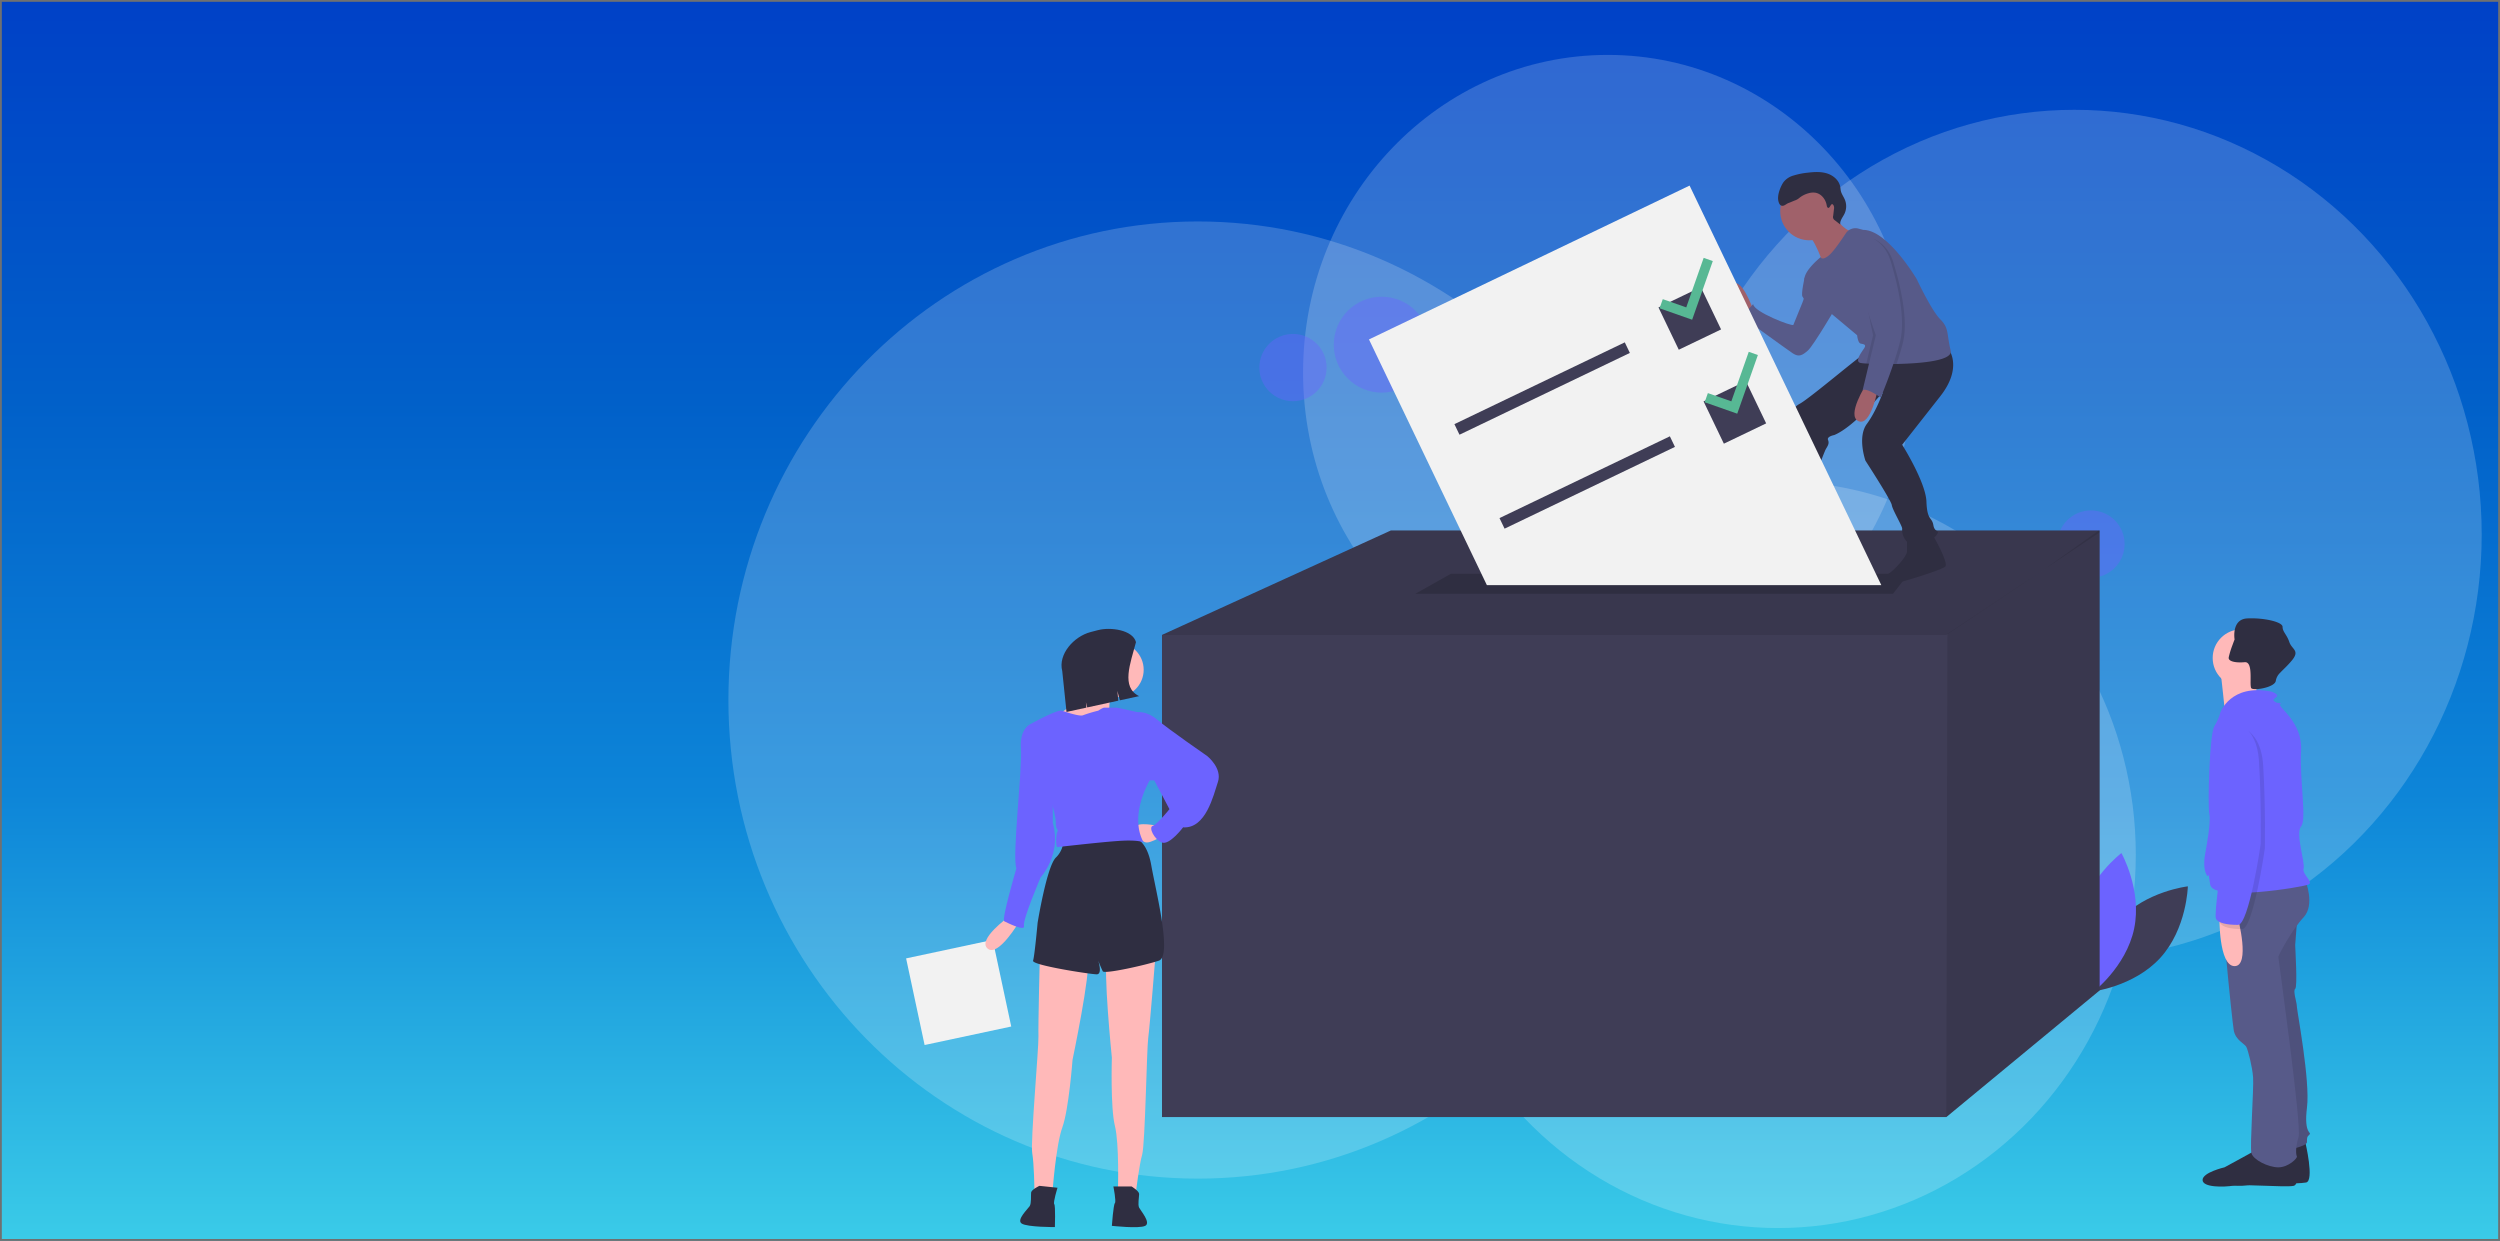 <svg xmlns="http://www.w3.org/2000/svg" xmlns:xlink="http://www.w3.org/1999/xlink" width="1366" height="678" viewBox="0 0 1366 678">
  <rect x="0" y="0" width="1366" height="678" fill="#333333" stroke="none"/>
  <defs>
    <clipPath id="clip-path">
      <rect width="1366" height="678" fill="none"/>
    </clipPath>
    <linearGradient id="linear-gradient" x1="0.5" x2="0.5" y2="1" gradientUnits="objectBoundingBox">
      <stop offset="0" stop-color="#0041c7"/>
      <stop offset="0.322" stop-color="#0160c9"/>
      <stop offset="0.64" stop-color="#0d85d8"/>
      <stop offset="1" stop-color="#3acbe8"/>
    </linearGradient>
  </defs>
  <g id="Component_842_1" data-name="Component 842 – 1" clip-path="url(#clip-path)">
    <g id="Rectangle_956" data-name="Rectangle 956" stroke="#707070" stroke-width="1" fill="url(#linear-gradient)">
      <rect width="1366" height="678" stroke="none"/>
      <rect x="0.5" y="0.5" width="1365" height="677" fill="none"/>
    </g>
    <path id="Path_3542" data-name="Path 3542" d="M256.5,0C398.161,0,513,117.078,513,261.5S398.161,523,256.5,523,0,405.922,0,261.5,114.839,0,256.5,0Z" transform="translate(398 121)" fill="rgba(255,255,255,0.19)"/>
    <ellipse id="Ellipse_305" data-name="Ellipse 305" cx="166.5" cy="173.5" rx="166.5" ry="173.5" transform="translate(712 30)" fill="rgba(255,255,255,0.19)"/>
    <ellipse id="Ellipse_306" data-name="Ellipse 306" cx="195.5" cy="204" rx="195.5" ry="204" transform="translate(776 263)" fill="rgba(255,255,255,0.19)"/>
    <ellipse id="Ellipse_307" data-name="Ellipse 307" cx="222.5" cy="232" rx="222.5" ry="232" transform="translate(911 60)" fill="rgba(255,255,255,0.19)"/>
    <g id="Group_244" data-name="Group 244" transform="translate(286.094 14)">
      <g id="Group_19" data-name="Group 19" transform="translate(209 80)">
        <circle id="Ellipse_77" data-name="Ellipse 77" cx="18.38" cy="18.38" r="18.38" transform="translate(629.03 184.894)" fill="#6c63ff" opacity="0.4"/>
        <circle id="Ellipse_78" data-name="Ellipse 78" cx="26.201" cy="26.201" r="26.201" transform="translate(233.679 68.131)" fill="#6c63ff" opacity="0.4"/>
        <circle id="Ellipse_79" data-name="Ellipse 79" cx="18.38" cy="18.38" r="18.38" transform="translate(193.008 88.466)" fill="#6c63ff" opacity="0.4"/>
        <path id="Path_2111" data-name="Path 2111" d="M930.15,590.2c-14.523,15.9-15.05,39.061-15.05,39.061s23.019-2.618,37.542-18.518,15.05-39.061,15.05-39.061S944.673,574.3,930.15,590.2Z" transform="translate(-267.346 -181.383)" fill="#3f3d56"/>
        <path id="Path_2112" data-name="Path 2112" d="M936.895,591.268c-4.395,21.081-22.868,35.062-22.868,35.062s-11.348-20.2-6.953-41.279,22.867-35.062,22.867-35.062S941.288,570.187,936.895,591.268Z" transform="translate(-265.886 -177.88)" fill="#6c63ff"/>
        <path id="Path_2113" data-name="Path 2113" d="M679.072,233.581V484.887l-83.769,69.2H166.746V290.641l125.046-57.06Z" transform="translate(-26.926 -37.722)" fill="#3f3d56"/>
        <path id="Path_2114" data-name="Path 2114" d="M679.072,233.581v1.007L649,254.717l-53.7,35.924H166.746l125.046-57.06Z" transform="translate(-26.926 -37.722)" opacity="0.1"/>
        <path id="Path_2115" data-name="Path 2115" d="M761.612,233.581V484.887l-83.769,69.2.607-264.054,53.09-35.317,29.587-21.136Z" transform="translate(-109.466 -37.722)" opacity="0.1"/>
        <path id="Path_2116" data-name="Path 2116" d="M592.822,272.741H331.8l19.425-10.927H601.321Z" transform="translate(-53.582 -42.282)" fill="#2f2e41"/>
        <path id="Path_2117" data-name="Path 2117" d="M1044.87,738.332s5.06,21.161.46,22.081-27.141.623-32.661,1.543-17.021-.623-17.021-4.763,11.96-6.9,11.96-6.9,17.021-9.2,17.481-9.66S1044.87,738.332,1044.87,738.332Z" transform="translate(-280.354 -208.297)" fill="#2f2e41"/>
        <path id="Path_2118" data-name="Path 2118" d="M1044.449,589.214s-1.38,15.641-1.38,17.021,1.38,23,0,23.921.92,7.36.92,9.66,7.36,40.481,5.52,55.2,2.76,13.34,1.38,14.72-1.38,1.38-1.38,4.14-14.72,5.06-14.72,5.06l-16.1-101.663,8.281-30.361Z" transform="translate(-284.075 -183.844)" fill="#575a89"/>
        <path id="Path_2119" data-name="Path 2119" d="M1044.449,589.214s-1.38,15.641-1.38,17.021,1.38,23,0,23.921.92,7.36.92,9.66,7.36,40.481,5.52,55.2,2.76,13.34,1.38,14.72-1.38,1.38-1.38,4.14-14.72,5.06-14.72,5.06l-16.1-101.663,8.281-30.361Z" transform="translate(-284.075 -183.844)" opacity="0.1"/>
        <path id="Path_2120" data-name="Path 2120" d="M1037.1,745.56s4.6,16.561,0,17.481-27.141-1.054-32.661-.134-17.021,1.054-17.021-3.086,11.96-6.9,11.96-6.9,17.021-9.2,17.481-9.66S1037.1,745.56,1037.1,745.56Z" transform="translate(-279.025 -209.085)" fill="#2f2e41"/>
        <path id="Path_2121" data-name="Path 2121" d="M1045.582,567.713s5.52,13.34-.92,20.241-13.8,20.7-13.8,21.621,12.88,92.464,11.04,98.444-1.38,9.66-.92,10.58-4.6,5.98-10.12,5.98-13.8-4.14-14.72-7.82,1.38-35.421.92-41.4-2.76-14.721-3.68-16.561-5.98-3.68-6.9-9.2-8.28-75.9-5.98-78.2S1045.582,567.713,1045.582,567.713Z" transform="translate(-281.066 -180.743)" fill="#575a89"/>
        <circle id="Ellipse_80" data-name="Ellipse 80" cx="15.641" cy="15.641" r="15.641" transform="translate(713.916 249.885)" fill="#ffb9b9"/>
        <path id="Path_2122" data-name="Path 2122" d="M1020.1,431.793s-3.22,17.021-.92,18.861-17.481,4.6-17.481,4.6-2.3-22.541-2.76-24.841S1020.1,431.793,1020.1,431.793Z" transform="translate(-280.885 -158.447)" fill="#ffb9b9"/>
        <path id="Path_2123" data-name="Path 2123" d="M997.255,456.164s5.52-16.1,28.061-11.5c0,0,4.14,1.38,2.76,2.76s-2.76,1.38-.92,2.76,4.14,0,2.76,1.38,12.421,9.66,11.5,25.3,3.22,37.721,0,41.4,2.3,19.781,1.38,23,5.52,7.36,2.76,8.74-52.442,9.66-53.822,0-.46-2.76-1.84-5.06-1.84-6.44-.92-11.5,3.22-17.481,2.3-22.081,0-43.242,2.76-47.842S997.255,456.164,997.255,456.164Z" transform="translate(-279.199 -160.737)" fill="#6c63ff"/>
        <path id="Path_2124" data-name="Path 2124" d="M1008.51,592.223s6.9,26.221-1.84,26.221-8.28-27.141-8.28-27.141Z" transform="translate(-280.796 -184.552)" fill="#ffb9b9"/>
        <path id="Path_2125" data-name="Path 2125" d="M1004.43,418.7c0,1.334,1.932,2.18,4.927,2.374h0a25.067,25.067,0,0,0,3.809-.074c1.914-.175,2.7,1.624,3.032,4,.533,3.915-.212,9.4.649,10.263,1.187,1.187,9.84,0,12.545-2.7a2.5,2.5,0,0,0,.8-1.444,7.687,7.687,0,0,1,2.309-4.292c1.6-1.743,3.869-3.676,6.431-6.748,4.6-5.52,0-5.98-1.38-10.12s-3.68-5.52-3.68-8.28-10.58-5.06-19.321-4.6-6.9,11.5-6.9,11.5-.52,1.334-1.141,3.055a47.976,47.976,0,0,0-2.043,6.633,3.354,3.354,0,0,0-.037.432Z" transform="translate(-281.772 -153.177)" fill="#2f2e41"/>
        <path id="Path_2126" data-name="Path 2126" d="M1005.334,466.766s15.641-.92,17.021,22.081.92,44.622.92,45.082-6.44,44.162-12.421,44.162-10.58-.92-11.96-3.22,3.68-35.421,3.68-35.421,2.3-34.961-1.38-46S997.056,468.146,1005.334,466.766Z" transform="translate(-280.84 -164.439)" opacity="0.1"/>
        <path id="Path_2127" data-name="Path 2127" d="M1002.594,464.023s15.64-.92,17.021,22.081.92,44.622.92,45.082-6.44,44.162-12.42,44.162-10.58-.92-11.96-3.22,3.68-35.421,3.68-35.421,2.3-34.961-1.38-46S994.313,465.4,1002.594,464.023Z" transform="translate(-280.397 -163.996)" fill="#6c63ff"/>
        <path id="Path_2128" data-name="Path 2128" d="M692.091,193.075s-6.816-19.313-11.739-13.254,7.574,16.283,7.574,16.283Z" transform="translate(-229.249 -117.91)" fill="#a0616a"/>
        <path id="Path_2129" data-name="Path 2129" d="M725.448,173.273l-4.1,1.52s-1.958,8.7-1.2,10.219,1.136.379,0,3.408-4.544,10.982-4.923,12.118-21.963-7.195-21.963-11.36c0,0-4.544,5.3-6.816,6.438,0,0,24.993,18.177,28.4,20.449s5.3,1.136,8.331-1.515,15.9-24.614,15.9-24.614Z" transform="translate(-230.419 -117.042)" fill="#575a89"/>
        <path id="Path_2130" data-name="Path 2130" d="M712.349,333.128s.379,4.166,1.136,4.544,6.438,9.846,0,11.739-10.224,1.136-11.739,1.893-28.022,2.272-28.4-1.893,12.875-4.923,12.875-4.923,12.118-7.952,14.011-12.118S712.349,333.128,712.349,333.128Z" transform="translate(-228.302 -142.466)" fill="#2f2e41"/>
        <path id="Path_2131" data-name="Path 2131" d="M806.517,342.628s9.088,15.526,6.816,17.419-24.4,8.793-27.644,9.088c-4.165.379-7.195-3.029-3.787-4.923s10.6-9.846,10.6-12.5V344.9Z" transform="translate(-245.597 -144.392)" fill="#2f2e41"/>
        <path id="Path_2132" data-name="Path 2132" d="M802.673,221.6s7.952,9.846-4.544,25.75L777.3,273.854s12.875,20.449,13.254,31.052,3.029,8.331,3.787,12.875,4.165,2.272,1.515,5.68-12.5,6.438-15.526,3.787a9.388,9.388,0,0,1-3.029-7.574c0-1.515-5.3-10.224-5.68-12.875s-14.39-24.235-14.39-24.235-4.544-12.875.757-20.07,8.8-17.4,8.8-17.4-15.621,18.914-26.6,23.458c0,0-4.165.757-3.408,2.651s0,3.029-1.136,4.923-9.088,23.857-11.739,29.537-1.515,9.088-4.544,10.982-16.662.379-16.662-1.515,1.893-6.816,3.029-9.467,10.224-33.324,9.467-38.625.379-12.5,6.059-15.526,34.46-27.644,35.975-27.644S802.673,221.6,802.673,221.6Z" transform="translate(-233.044 -124.846)" fill="#2f2e41"/>
        <circle id="Ellipse_81" data-name="Ellipse 81" cx="15.905" cy="15.905" r="15.905" transform="translate(477.61 5.488)" fill="#a0616a"/>
        <path id="Path_2133" data-name="Path 2133" d="M743.531,133.531s4.923,8.71,10.982,9.846-15.9,18.555-15.9,18.555-5.3-16.662-9.846-17.419S743.531,133.531,743.531,133.531Z" transform="translate(-237.141 -110.624)" fill="#a0616a"/>
        <path id="Path_2134" data-name="Path 2134" d="M727.992,170.625c0,4.923,14.769,18.934,14.769,18.934L756.772,201.3s.379,4.165,1.893,4.544,3.408.379,1.893,2.651-5.3,7.195-1.893,7.952a27.828,27.828,0,0,0,3.1.3c.909.053,1.977.1,3.177.148,2.8.1,6.309.163,10.107.136q1.619-.006,3.295-.038c14.318-.284,30.9-1.931,29.548-7.358-2.272-9.088-.757-12.118-5.68-17.041s-12.875-21.963-12.875-21.963-15.9-26.886-29.158-26.886l-2.753-.723a6.3,6.3,0,0,0-6.881,2.643c-2.658,4.048-6.85,10.13-9.3,12.091-3.787,3.029-4.378.856-4.378.856S727.992,165.7,727.992,170.625Z" transform="translate(-237.129 -112.122)" fill="#575a89"/>
        <path id="Path_2135" data-name="Path 2135" d="M766.954,244.628s-10.982,17.041-4.165,20.07,10.6-17.8,10.6-17.8Z" transform="translate(-242.388 -128.566)" fill="#a0616a"/>
        <path id="Path_2136" data-name="Path 2136" d="M738.263,125.808c-.611-.077-.8-.847-.906-1.454-.55-3.248-2.971-6.329-6.224-6.853a8.812,8.812,0,0,0-3.708.3,14.07,14.07,0,0,0-4.758,2.342,7.849,7.849,0,0,1-2.378,1.493c-.6.175-3.131,1.3-3.723,1.492-1.3.419-2.379,1.782-3.72,1.512-1.283-.258-1.77-1.807-1.976-3.1-.47-2.943,1.215-7.335,2.89-9.8a10.4,10.4,0,0,1,5.573-3.648,40.041,40.041,0,0,1,7.729-1.536c3.538-.418,7.2-.639,10.592.454s6.477,3.768,7.11,7.274c.132.73.157,1.478.318,2.2.394,1.767,1.563,3.252,2.245,4.929a9.49,9.49,0,0,1-.29,7.694c-.944,1.9-2.586,3.724-2.232,5.815l-2.922-2.3a2.123,2.123,0,0,1-.975-2.484l.425-3.659a3.22,3.22,0,0,0-.19-1.978C739.845,122.229,739.281,125.936,738.263,125.808Z" transform="translate(-234.351 -106.212)" fill="#2f2e41"/>
        <path id="Path_2137" data-name="Path 2137" d="M773.948,203.183l-3.567,14.833c3.6.129,8.357.2,13.4.1,1.272-3.817,2.488-7.8,3.419-11.523,3.408-13.632-2.272-34.46-5.3-44.306s-10.6-12.5-10.6-12.5a34.533,34.533,0,0,0-8.71,4.544C757.666,157.741,773.948,203.183,773.948,203.183Z" transform="translate(-242.566 -113.25)" opacity="0.1"/>
        <path id="Path_2138" data-name="Path 2138" d="M771.65,203.889l-3.715,15.443c.909.053,1.977.1,3.177.148,2.8.1,6.309.163,10.107.136,1.367-4.056,2.689-8.335,3.685-12.318,3.408-13.632-2.272-34.46-5.3-44.306s-9.656.947-9.656.947,2.651-6.438-2.272-3.029S771.65,203.889,771.65,203.889Z" transform="translate(-243.297 -114.713)" opacity="0.1"/>
        <path id="Path_2139" data-name="Path 2139" d="M769.491,148.886s7.574,2.651,10.6,12.5,8.71,30.673,5.3,44.306-10.6,30.673-10.6,30.673-7.195-5.3-9.846-4.165l7.195-29.916s-16.284-45.442-11.361-48.85a34.535,34.535,0,0,1,8.71-4.544Z" transform="translate(-242.274 -113.104)" fill="#575a89"/>
        <path id="Path_2140" data-name="Path 2140" d="M581.57,227.15,476.8,8.828,301.62,92.894,366.047,227.15Z" transform="translate(-48.708 -1.425)" fill="#f2f2f2"/>
        <rect id="Rectangle_626" data-name="Rectangle 626" width="103.204" height="6.406" transform="matrix(0.902, -0.433, 0.433, 0.902, 299.596, 137.751)" fill="#3f3d56"/>
        <rect id="Rectangle_627" data-name="Rectangle 627" width="103.204" height="6.406" transform="matrix(0.902, -0.433, 0.433, 0.902, 324.231, 189.087)" fill="#3f3d56"/>
        <rect id="Rectangle_628" data-name="Rectangle 628" width="25.623" height="25.623" transform="matrix(0.902, -0.433, 0.433, 0.902, 411.098, 73.982)" fill="#3f3d56"/>
        <rect id="Rectangle_629" data-name="Rectangle 629" width="25.623" height="25.623" transform="matrix(0.902, -0.433, 0.433, 0.902, 435.733, 125.317)" fill="#3f3d56"/>
        <path id="Path_2141" data-name="Path 2141" d="M515.077,55.924l-9.514,27.069-12.825-4.508-1.755,4.993,17.8,6.256L520.07,57.679Z" transform="translate(-79.289 -9.031)" fill="#57b894"/>
        <path id="Path_2142" data-name="Path 2142" d="M544.457,117.146l-9.514,27.069-12.824-4.507-1.755,4.992,17.8,6.256L549.45,118.9Z" transform="translate(-84.034 -18.918)" fill="#57b894"/>
        <g id="woman" transform="translate(0 249.637)">
          <rect id="Rectangle_630" data-name="Rectangle 630" width="48.402" height="48.402" transform="translate(57.445 217.251) rotate(167.942)" fill="#f2f2f2"/>
          <path id="right_hand" data-name="right hand" d="M207.07,591.492s-17.386,12.418-11.59,17.386,17.386-14.9,17.386-14.9Z" transform="translate(-150.939 -434.22)" fill="#ffb9b9"/>
          <path id="left_leg" data-name="left leg" d="M300.066,613.955s-3.312,41.395-4.139,47.19-1.656,57.952-3.312,63.748-3.312,19.869-3.312,19.869h-9.934s.828-25.665-1.656-35.6-1.656-37.255-1.656-37.255-4.967-48.846-2.484-55.469S300.066,613.955,300.066,613.955Z" transform="translate(-163.63 -437.642)" fill="#ffb9b9"/>
          <path id="left_shoe" data-name="left shoe" d="M287.432,767.239s4.139,2.484,4.139,4.139-.828,5.8,0,7.451,6.623,8.279,3.312,9.935-18.214,0-18.214,0,.828-11.591,1.656-12.418-.828-9.107-.828-9.107Z" transform="translate(-164.242 -462.603)" fill="#2f2e41"/>
          <path id="right_leg" data-name="right leg" d="M228.981,612.96s-1.052,41.513-.837,47.364-4.436,57.806-3.4,63.743,1.208,20.107,1.208,20.107l9.88,1.043s1.871-25.61,5.383-35.229,5.557-36.875,5.557-36.875,10.067-48.054,8.292-54.9S228.981,612.96,228.981,612.96Z" transform="translate(-155.832 -437.661)" fill="#ffb9b9"/>
          <path id="right_shoe" data-name="right shoe" d="M227.447,766.842s-4.377,2.036-4.551,3.682.215,5.85-.782,7.41-7.456,7.538-4.336,9.532,18.113,1.912,18.113,1.912.393-11.613-.343-12.523,1.779-8.97,1.779-8.97Z" transform="translate(-154.595 -462.539)" fill="#2f2e41"/>
          <path id="pants" d="M280.793,540.15s6.623.828,9.107,14.9,11.59,49.673,4.139,52.157-29.8,7.451-30.632,5.8-2.484-5.8-2.484-5.8,2.484,7.451-.828,7.451-35.6-4.967-34.771-7.451,2.484-20.7,2.484-20.7,4.967-30.632,9.935-35.6a13.577,13.577,0,0,0,4.139-10.763Z" transform="translate(-155.947 -425.929)" fill="#2f2e41"/>
          <path id="left_hand" data-name="left hand" d="M303.842,532.079s-10.763-2.484-12.418.828,4.139,8.279,6.623,8.279,6.623-2.484,6.623-2.484Z" transform="translate(-166.577 -424.481)" fill="#ffb9b9"/>
          <circle id="head" cx="14.902" cy="14.902" r="14.902" transform="translate(100.009 7.423)" fill="#ffb9b9"/>
          <path id="neck" d="M271.407,441.9s-2.484,11.59-.828,11.59-12.418,7.451-12.418,7.451L247.4,459.285l-3.312-4.967s17.386-11.59,17.386-18.214S271.407,441.9,271.407,441.9Z" transform="translate(-158.98 -408.812)" fill="#ffb9b9"/>
          <path id="upper_body" data-name="upper body" d="M260.608,456.894s2.484-1.656,3.312-1.656h6.623c.828,0,11.59,2.484,11.59,2.484l6.623,37.255s-11.59,19.042-3.312,33.944c0,0-2.484-1.656-14.074-.828s-32.288,3.312-33.116,3.312-.828-6.623,0-8.279-.828-.828-.828-4.967-2.484-11.59-2.484-11.59l-11.59-42.222s14.9-8.279,17.386-7.451,9.935,3.312,11.59,2.484A76.6,76.6,0,0,1,260.608,456.894Z" transform="translate(-155.631 -412.216)" fill="#6c63ff"/>
          <path id="left_arm" data-name="left arm" d="M290.492,459.019l2.484-.828s4.967-.828,10.763,4.139S331.059,482.2,331.059,482.2s8.279,6.623,5.8,14.074-6.623,25.665-19.042,24.837c0,0-7.451,9.935-11.59,8.279s-7.451-8.279-4.967-9.107,9.107-9.107,9.107-9.107l-8.279-15.73H299.6l-9.107-4.967Z" transform="translate(-166.474 -412.684)" fill="#6c63ff"/>
          <path id="right_arm" data-name="right arm" d="M227.223,465.112l-6.623.828s-5.8,2.484-4.967,13.246-4.967,59.608-2.484,65.4c0,0-8.279,28.148-6.623,28.976s11.59,5.8,10.763,2.484,9.107-26.492,9.107-26.492,11.59-12.418,6.623-29.8V505.678Z" transform="translate(-152.878 -413.811)" fill="#6c63ff"/>
          <path id="hair" d="M286.257,440.662l-10.525,2.293-1.353-5.182.52,5.364-16.979,3.7-.747-2.861.287,2.961L246.587,449.3l-2.326-22.331c-2.392-9.164,6.337-18.93,15.5-21.322l4.065-1.061c6.73-1.757,18.964-.159,20.721,6.571C281.473,422.9,276.231,435.76,286.257,440.662Z" transform="translate(-158.943 -403.93)" fill="#2f2e41"/>
        </g>
      </g>
    </g>
  </g>
</svg>
